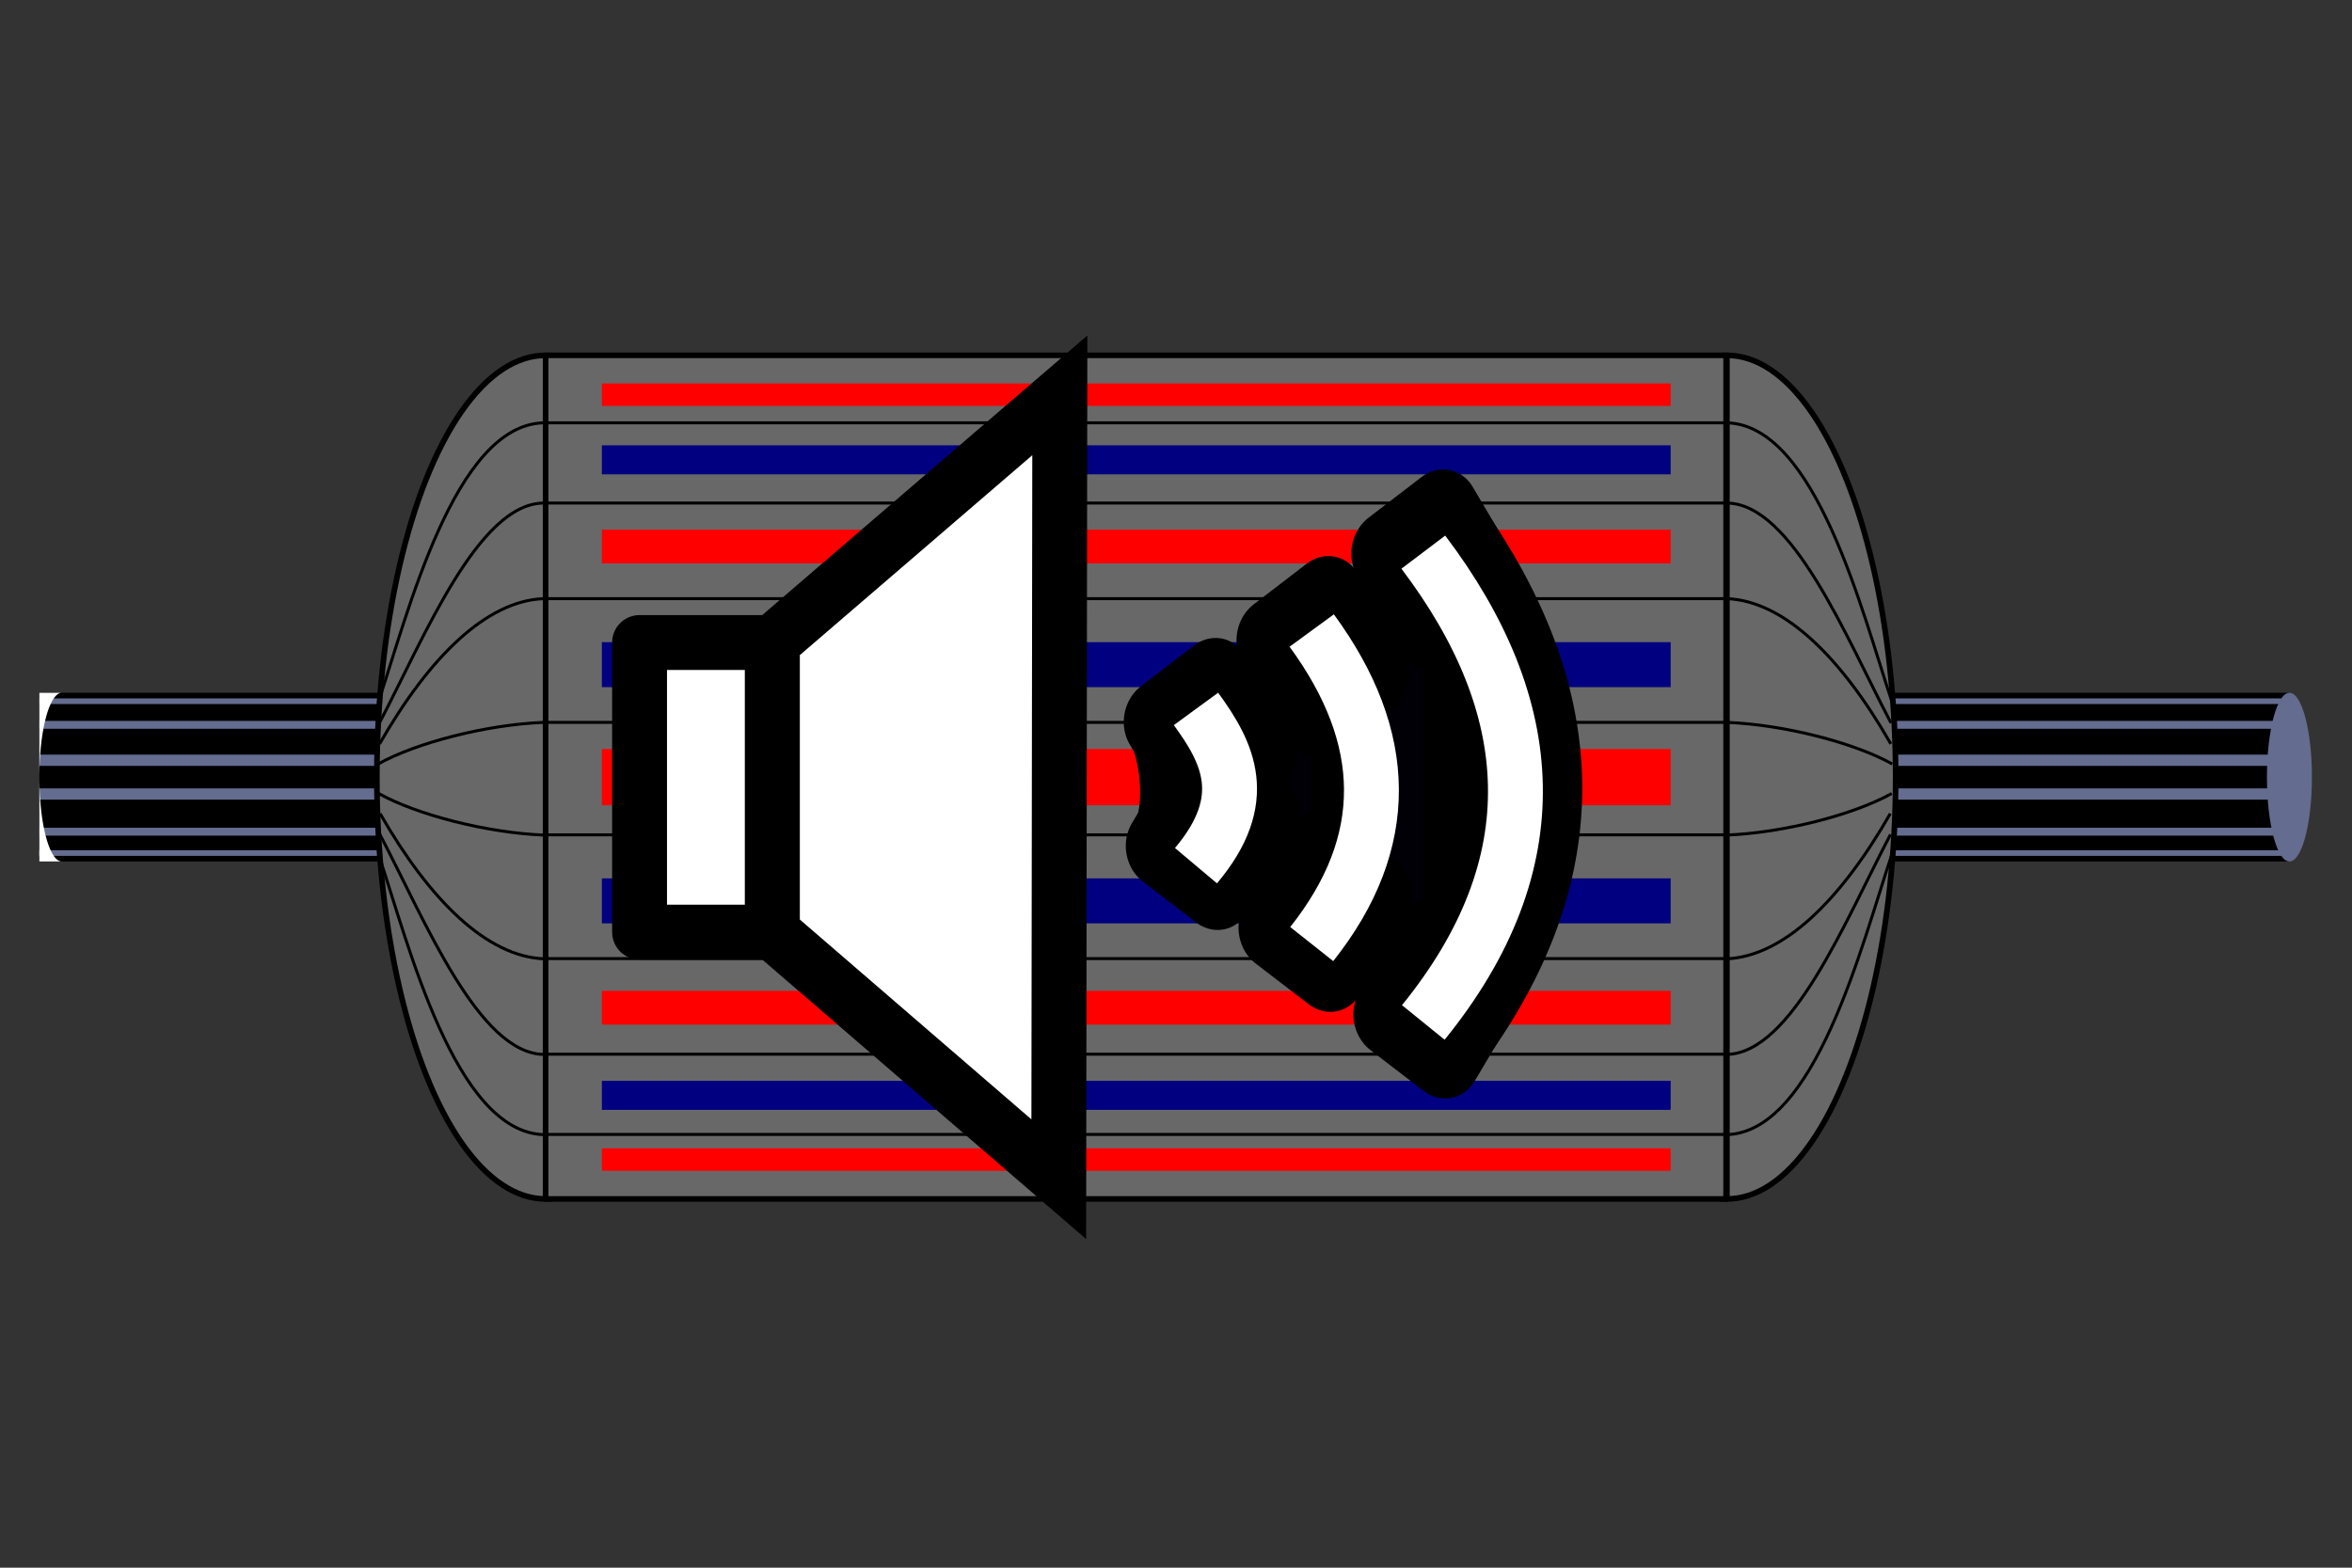 <?xml version="1.0" encoding="UTF-8" standalone="no"?>
<svg
   xmlns:dc="http://purl.org/dc/elements/1.1/"
   xmlns:cc="http://creativecommons.org/ns#"
   xmlns:rdf="http://www.w3.org/1999/02/22-rdf-syntax-ns#"
   xmlns:svg="http://www.w3.org/2000/svg"
   xmlns="http://www.w3.org/2000/svg"
   xmlns:sodipodi="http://sodipodi.sourceforge.net/DTD/sodipodi-0.dtd"
   xmlns:inkscape="http://www.inkscape.org/namespaces/inkscape"
   inkscape:export-ydpi="96"
   inkscape:export-xdpi="96"
   inkscape:export-filename="C:\Users\KB511298\Documents\t-3000\etc\Motor_QuiteMode_Off.png"
   sodipodi:docname="Motor_QuiteMode_Off.svg"
   inkscape:version="1.0 (4035a4fb49, 2020-05-01)"
   id="svg8"
   version="1.1"
   viewBox="0 0 300 200"
   height="200mm"
   width="300mm">
  <rect x="0" y="0" width="300" height="200" fill="#333333" stroke="none"/>
  <defs
     id="defs2">
    <inkscape:path-effect
       message="Use fill-rule evenodd on &lt;b&gt;fill and stroke&lt;/b&gt; dialog if no flatten result after convert clip to paths."
       hide_clip="false"
       flatten="false"
       inverse="true"
       lpeversion="1"
       is_visible="true"
       id="path-effect1010"
       effect="powerclip" />
    <clipPath
       clipPathUnits="userSpaceOnUse"
       id="clipPath975-8">
      <rect
         style="fill:#ffffff;fill-opacity:1;stroke:none;stroke-width:0.704;stroke-linejoin:round;stroke-miterlimit:4;stroke-dasharray:none;stroke-opacity:0.486;paint-order:fill markers stroke"
         id="rect977-7"
         width="2"
         height="15"
         x="40"
         y="90" />
    </clipPath>
    <clipPath
       id="clipPath1019"
       clipPathUnits="userSpaceOnUse">
      <rect
         style="display:block;fill:#ffffff;fill-opacity:1;stroke:none;stroke-width:0.704;stroke-linejoin:round;stroke-miterlimit:4;stroke-dasharray:none;stroke-opacity:0.486;paint-order:fill markers stroke"
         id="rect1021"
         width="2"
         height="15"
         x="40"
         y="90" />
    </clipPath>
  </defs>
  <sodipodi:namedview
     inkscape:window-maximized="1"
     inkscape:window-y="-8"
     inkscape:window-x="-8"
     inkscape:window-height="1017"
     inkscape:window-width="1920"
     showgrid="false"
     inkscape:document-rotation="0"
     inkscape:current-layer="g1614"
     inkscape:document-units="mm"
     inkscape:cy="557.92181"
     inkscape:cx="380.12249"
     inkscape:zoom="0.7"
     inkscape:pageshadow="2"
     inkscape:pageopacity="0.0"
     borderopacity="1.0"
     bordercolor="#666666"
     pagecolor="#ffffff"
     id="base" />
  <g
     id="layer1"
     inkscape:groupmode="layer"
     inkscape:label="Layer 1">
    <g
       transform="matrix(1.435,0,0,1.435,-66.731,-44.356)"
       id="g952">
      <rect
         style="fill:#000000;fill-opacity:1;stroke:none;stroke-width:3.445;stroke-linejoin:round;stroke-opacity:0.486;paint-order:fill markers stroke"
         id="rect833"
         width="200"
         height="15"
         x="50"
         y="92.5"
         ry="0" />
      <rect
         ry="0"
         y="93"
         x="50"
         height="0.5"
         width="200"
         id="rect833-9"
         style="fill:#646c8f;fill-opacity:1;stroke:none;stroke-width:0.171;stroke-linejoin:round;stroke-miterlimit:4;stroke-dasharray:none;stroke-opacity:0.486;paint-order:fill markers stroke" />
      <rect
         style="fill:#646c8f;fill-opacity:1;stroke:none;stroke-width:0.171;stroke-linejoin:round;stroke-miterlimit:4;stroke-dasharray:none;stroke-opacity:0.486;paint-order:fill markers stroke"
         id="rect833-9-1"
         width="200"
         height="0.5"
         x="49.972"
         y="106.5"
         ry="0" />
      <rect
         style="fill:#646c8f;fill-opacity:1;stroke:none;stroke-width:0.203;stroke-linejoin:round;stroke-miterlimit:4;stroke-dasharray:none;stroke-opacity:0.486;paint-order:fill markers stroke"
         id="rect833-9-4"
         width="200"
         height="0.7"
         x="50"
         y="95"
         ry="0" />
      <rect
         ry="0"
         y="104.5"
         x="50"
         height="0.7"
         width="200"
         id="rect833-9-4-9"
         style="fill:#646c8f;fill-opacity:1;stroke:none;stroke-width:0.203;stroke-linejoin:round;stroke-miterlimit:4;stroke-dasharray:none;stroke-opacity:0.486;paint-order:fill markers stroke" />
      <rect
         ry="0"
         y="98"
         x="50"
         height="1"
         width="200"
         id="rect833-9-4-0"
         style="fill:#646c8f;fill-opacity:1;stroke:none;stroke-width:0.242;stroke-linejoin:round;stroke-miterlimit:4;stroke-dasharray:none;stroke-opacity:0.486;paint-order:fill markers stroke" />
      <rect
         style="fill:#646c8f;fill-opacity:1;stroke:none;stroke-width:0.242;stroke-linejoin:round;stroke-miterlimit:4;stroke-dasharray:none;stroke-opacity:0.486;paint-order:fill markers stroke"
         id="rect833-9-4-0-2"
         width="200"
         height="1"
         x="50"
         y="101"
         ry="0" />
      <ellipse
         style="fill:#686868;fill-opacity:1;stroke:#000000;stroke-width:0.5;stroke-linejoin:round;stroke-miterlimit:4;stroke-dasharray:none;stroke-opacity:1;paint-order:fill markers stroke"
         id="path835"
         cx="95"
         cy="100"
         rx="15"
         ry="37.5" />
      <ellipse
         ry="37.5"
         rx="15"
         cy="100"
         cx="200"
         id="path835-1"
         style="fill:#686868;fill-opacity:1;stroke:#000000;stroke-width:0.5;stroke-linejoin:round;stroke-miterlimit:4;stroke-dasharray:none;stroke-opacity:1;paint-order:fill markers stroke" />
      <rect
         style="fill:#686868;fill-opacity:1;stroke:#000000;stroke-width:0.5;stroke-linejoin:round;stroke-miterlimit:4;stroke-dasharray:none;stroke-opacity:1;paint-order:fill markers stroke"
         id="rect854"
         width="105"
         height="75"
         x="95"
         y="62.5"
         ry="0" />
      <ellipse
         style="fill:#646c8f;fill-opacity:1;stroke:none;stroke-width:1.08;stroke-linejoin:round;stroke-miterlimit:4;stroke-dasharray:none;stroke-opacity:0.486;paint-order:fill markers stroke"
         id="path946"
         cx="250"
         cy="100"
         rx="2"
         ry="7.5" />
      <path
         id="rect1000"
         style="fill:#ffffff;fill-opacity:1;stroke:none;stroke-width:1.856;stroke-linejoin:round;stroke-miterlimit:4;stroke-dasharray:none;stroke-opacity:0.486;paint-order:fill markers stroke"
         d="m 50,92.5 v 7.5 A 2,7.5 0 0 1 51.997,92.5 Z m 0,7.511 v 7.489 h 2 A 2,7.5 0 0 1 50,100.011 Z" />
      <rect
         style="fill:#ff0000;fill-opacity:1;stroke:none;stroke-width:0.559;stroke-linejoin:round;stroke-miterlimit:4;stroke-dasharray:none;stroke-opacity:0.486;paint-order:fill markers stroke"
         id="rect1050"
         width="95"
         height="2"
         x="100"
         y="65" />
      <rect
         y="97.5"
         x="100"
         height="5"
         width="95"
         id="rect1050-4"
         style="fill:#ff0000;fill-opacity:1;stroke:none;stroke-width:0.884;stroke-linejoin:round;stroke-miterlimit:4;stroke-dasharray:none;stroke-opacity:0.486;paint-order:fill markers stroke" />
      <rect
         style="fill:#ff0000;fill-opacity:1;stroke:none;stroke-width:0.685;stroke-linejoin:round;stroke-miterlimit:4;stroke-dasharray:none;stroke-opacity:0.486;paint-order:fill markers stroke"
         id="rect1050-4-1"
         width="95"
         height="3"
         x="100"
         y="78" />
      <rect
         y="133"
         x="100"
         height="2"
         width="95"
         id="rect1050-0"
         style="fill:#ff0000;fill-opacity:1;stroke:none;stroke-width:0.559;stroke-linejoin:round;stroke-miterlimit:4;stroke-dasharray:none;stroke-opacity:0.486;paint-order:fill markers stroke" />
      <rect
         y="119"
         x="100"
         height="3"
         width="95"
         id="rect1050-4-1-6"
         style="fill:#ff0000;fill-opacity:1;stroke:none;stroke-width:0.685;stroke-linejoin:round;stroke-miterlimit:4;stroke-dasharray:none;stroke-opacity:0.486;paint-order:fill markers stroke" />
      <rect
         y="88"
         x="100"
         height="4"
         width="95"
         id="rect1050-4-1-3"
         style="fill:#000080;fill-opacity:1;stroke:none;stroke-width:0.79;stroke-linejoin:round;stroke-miterlimit:4;stroke-dasharray:none;stroke-opacity:0.486;paint-order:fill markers stroke" />
      <rect
         style="fill:#000080;fill-opacity:1;stroke:none;stroke-width:0.79;stroke-linejoin:round;stroke-miterlimit:4;stroke-dasharray:none;stroke-opacity:0.486;paint-order:fill markers stroke"
         id="rect1050-4-1-3-1"
         width="95"
         height="4"
         x="100"
         y="109" />
      <rect
         style="fill:#000080;fill-opacity:1;stroke:none;stroke-width:0.635;stroke-linejoin:round;stroke-miterlimit:4;stroke-dasharray:none;stroke-opacity:0.486;paint-order:fill markers stroke"
         id="rect1050-4-1-3-3"
         width="95"
         height="2.58"
         x="100"
         y="70.5" />
      <rect
         y="127"
         x="100"
         height="2.58"
         width="95"
         id="rect1050-4-1-3-3-8"
         style="fill:#000080;fill-opacity:1;stroke:none;stroke-width:0.635;stroke-linejoin:round;stroke-miterlimit:4;stroke-dasharray:none;stroke-opacity:0.486;paint-order:fill markers stroke" />
      <path
         style="fill:none;stroke:#000000;stroke-width:0.265px;stroke-linecap:butt;stroke-linejoin:miter;stroke-opacity:1"
         d="M 95,62.5 V 137.5"
         id="path1178" />
      <path
         id="path1178-6"
         d="m 200,62.5 v 75"
         style="fill:none;stroke:#000000;stroke-width:0.265px;stroke-linecap:butt;stroke-linejoin:miter;stroke-opacity:1" />
      <path
         style="fill:none;stroke:#000000;stroke-width:0.265px;stroke-linecap:butt;stroke-linejoin:miter;stroke-opacity:1"
         d="M 95,68.5 H 200"
         id="path1195"
         sodipodi:nodetypes="cc" />
      <path
         sodipodi:nodetypes="cc"
         id="path1195-9"
         d="M 95,75.632 H 200"
         style="fill:none;stroke:#000000;stroke-width:0.265px;stroke-linecap:butt;stroke-linejoin:miter;stroke-opacity:1" />
      <path
         style="fill:none;stroke:#000000;stroke-width:0.265px;stroke-linecap:butt;stroke-linejoin:miter;stroke-opacity:1"
         d="M 95,84.132 H 200"
         id="path1195-9-5"
         sodipodi:nodetypes="cc" />
      <path
         sodipodi:nodetypes="cc"
         id="path1195-9-5-4"
         d="M 95,95.132 H 200"
         style="fill:none;stroke:#000000;stroke-width:0.265px;stroke-linecap:butt;stroke-linejoin:miter;stroke-opacity:1" />
      <path
         sodipodi:nodetypes="cc"
         id="path1195-3"
         d="M 95,131.765 H 200"
         style="fill:none;stroke:#000000;stroke-width:0.265px;stroke-linecap:butt;stroke-linejoin:miter;stroke-opacity:1" />
      <path
         style="fill:none;stroke:#000000;stroke-width:0.265px;stroke-linecap:butt;stroke-linejoin:miter;stroke-opacity:1"
         d="M 95,124.632 H 200"
         id="path1195-9-7"
         sodipodi:nodetypes="cc" />
      <path
         sodipodi:nodetypes="cc"
         id="path1195-9-5-41"
         d="M 95,116.132 H 200"
         style="fill:none;stroke:#000000;stroke-width:0.265px;stroke-linecap:butt;stroke-linejoin:miter;stroke-opacity:1" />
      <path
         style="fill:none;stroke:#000000;stroke-width:0.265px;stroke-linecap:butt;stroke-linejoin:miter;stroke-opacity:1"
         d="M 95,105.132 H 200"
         id="path1195-9-5-4-0"
         sodipodi:nodetypes="cc" />
      <path
         style="fill:none;stroke:#000000;stroke-width:0.265px;stroke-linecap:butt;stroke-linejoin:miter;stroke-opacity:1"
         d="M 94.811,68.5 C 86.885,68.703 82.756,85.498 80.126,93.344"
         id="path1281"
         sodipodi:nodetypes="cc" />
      <path
         sodipodi:nodetypes="cc"
         id="path1281-4"
         d="M 94.811,75.632 C 88.996,75.702 84.235,87.539 80.226,95.184"
         style="fill:none;stroke:#000000;stroke-width:0.265px;stroke-linecap:butt;stroke-linejoin:miter;stroke-opacity:1" />
      <path
         style="fill:none;stroke:#000000;stroke-width:0.265px;stroke-linecap:butt;stroke-linejoin:miter;stroke-opacity:1"
         d="M 94.811,84.132 C 89.731,84.335 84.652,89.333 80.241,97.045"
         id="path1281-4-1"
         sodipodi:nodetypes="cc" />
      <path
         sodipodi:nodetypes="cc"
         id="path1281-4-1-8"
         d="m 94.811,95.132 c -5.08,0.203 -11.291,1.8 -14.7,3.699"
         style="fill:none;stroke:#000000;stroke-width:0.265px;stroke-linecap:butt;stroke-linejoin:miter;stroke-opacity:1" />
      <path
         sodipodi:nodetypes="cc"
         id="path1281-9"
         d="m 94.858,131.785 c -7.926,-0.203 -12.055,-16.998 -14.686,-24.844"
         style="fill:none;stroke:#000000;stroke-width:0.265px;stroke-linecap:butt;stroke-linejoin:miter;stroke-opacity:1" />
      <path
         style="fill:none;stroke:#000000;stroke-width:0.265px;stroke-linecap:butt;stroke-linejoin:miter;stroke-opacity:1"
         d="m 94.858,124.653 c -5.815,-0.069 -10.576,-11.907 -14.585,-19.552"
         id="path1281-4-9"
         sodipodi:nodetypes="cc" />
      <path
         sodipodi:nodetypes="cc"
         id="path1281-4-1-4"
         d="m 94.858,116.153 c -5.08,-0.203 -10.159,-5.201 -14.57,-12.913"
         style="fill:none;stroke:#000000;stroke-width:0.265px;stroke-linecap:butt;stroke-linejoin:miter;stroke-opacity:1" />
      <path
         style="fill:none;stroke:#000000;stroke-width:0.265px;stroke-linecap:butt;stroke-linejoin:miter;stroke-opacity:1"
         d="m 94.858,105.153 c -5.08,-0.203 -11.291,-1.8 -14.7,-3.699"
         id="path1281-4-1-8-3"
         sodipodi:nodetypes="cc" />
      <path
         id="path1178-4"
         d="M 199.811,62.5 V 137.5"
         style="fill:none;stroke:#000000;stroke-width:0.265px;stroke-linecap:butt;stroke-linejoin:miter;stroke-opacity:1" />
      <path
         sodipodi:nodetypes="cc"
         id="path1281-5"
         d="m 200,68.5 c 7.926,0.203 12.055,16.998 14.686,24.844"
         style="fill:none;stroke:#000000;stroke-width:0.265px;stroke-linecap:butt;stroke-linejoin:miter;stroke-opacity:1" />
      <path
         style="fill:none;stroke:#000000;stroke-width:0.265px;stroke-linecap:butt;stroke-linejoin:miter;stroke-opacity:1"
         d="m 200,75.632 c 5.815,0.069 10.576,11.907 14.585,19.552"
         id="path1281-4-3"
         sodipodi:nodetypes="cc" />
      <path
         sodipodi:nodetypes="cc"
         id="path1281-4-1-1"
         d="m 200,84.132 c 5.08,0.203 10.159,5.201 14.57,12.913"
         style="fill:none;stroke:#000000;stroke-width:0.265px;stroke-linecap:butt;stroke-linejoin:miter;stroke-opacity:1" />
      <path
         style="fill:none;stroke:#000000;stroke-width:0.265px;stroke-linecap:butt;stroke-linejoin:miter;stroke-opacity:1"
         d="m 200,95.132 c 5.08,0.203 11.291,1.8 14.7,3.699"
         id="path1281-4-1-8-4"
         sodipodi:nodetypes="cc" />
      <path
         style="fill:none;stroke:#000000;stroke-width:0.265px;stroke-linecap:butt;stroke-linejoin:miter;stroke-opacity:1"
         d="m 199.953,131.785 c 7.926,-0.203 12.055,-16.998 14.686,-24.844"
         id="path1281-9-6"
         sodipodi:nodetypes="cc" />
      <path
         sodipodi:nodetypes="cc"
         id="path1281-4-9-1"
         d="m 199.953,124.653 c 5.815,-0.069 10.576,-11.907 14.585,-19.552"
         style="fill:none;stroke:#000000;stroke-width:0.265px;stroke-linecap:butt;stroke-linejoin:miter;stroke-opacity:1" />
      <path
         style="fill:none;stroke:#000000;stroke-width:0.265px;stroke-linecap:butt;stroke-linejoin:miter;stroke-opacity:1"
         d="m 199.953,116.153 c 5.08,-0.203 10.159,-5.201 14.57,-12.913"
         id="path1281-4-1-4-6"
         sodipodi:nodetypes="cc" />
      <path
         sodipodi:nodetypes="cc"
         id="path1281-4-1-8-3-6"
         d="m 199.953,105.153 c 5.08,-0.203 11.291,-1.8 14.7,-3.699"
         style="fill:none;stroke:#000000;stroke-width:0.265px;stroke-linecap:butt;stroke-linejoin:miter;stroke-opacity:1" />
    </g>
    <g
       transform="translate(-5.813,-0.233)"
       id="g1614">
      <g
         id="g1592"
         transform="translate(-19.139,-169.326)">
        <rect
           y="246.724"
           x="187.476"
           height="41.766"
           width="30.427"
           id="rect1573"
           style="fill:#000006;fill-opacity:1;stroke:none;stroke-width:9;stroke-linejoin:round;stroke-miterlimit:4;stroke-dasharray:none;stroke-opacity:1;paint-order:fill markers stroke" />
        <path
           sodipodi:nodetypes="cc"
           id="path1569"
           d="m 173.023,261.363 c 2.369,4.291 3.129,12.642 0.236,16.393"
           style="fill:none;stroke:#000000;stroke-width:9.5;stroke-linecap:butt;stroke-linejoin:miter;stroke-miterlimit:4;stroke-dasharray:none;stroke-opacity:1" />
        <path
           sodipodi:nodetypes="cc"
           id="path1571"
           d="m 208.828,234.646 c 18.279,24.437 17.482,47.657 0.236,69.826"
           style="fill:none;stroke:#000000;stroke-width:9;stroke-linecap:butt;stroke-linejoin:miter;stroke-miterlimit:4;stroke-dasharray:none;stroke-opacity:1" />
        <rect
           transform="matrix(0.793,0.609,0.509,-0.861,0,0)"
           y="-115.053"
           x="310.49"
           height="11.475"
           width="8.547"
           id="rect1501-5-5"
           style="fill:none;fill-opacity:1;stroke:#000000;stroke-width:10.037;stroke-linejoin:round;stroke-miterlimit:4;stroke-dasharray:none;stroke-opacity:1;paint-order:fill markers stroke" />
        <rect
           style="fill:none;fill-opacity:1;stroke:#000000;stroke-width:10.037;stroke-linejoin:round;stroke-miterlimit:4;stroke-dasharray:none;stroke-opacity:1;paint-order:fill markers stroke"
           id="rect1501-5-0-6"
           width="8.547"
           height="11.475"
           x="328.86"
           y="-114.895"
           transform="matrix(0.793,0.609,0.509,-0.861,0,0)" />
        <rect
           style="fill:none;fill-opacity:1;stroke:#000000;stroke-width:10.037;stroke-linejoin:round;stroke-miterlimit:4;stroke-dasharray:none;stroke-opacity:1;paint-order:fill markers stroke"
           id="rect1501-0"
           width="8.547"
           height="11.475"
           x="292.66"
           y="-115.53"
           transform="matrix(0.793,0.609,0.509,-0.861,0,0)" />
        <rect
           style="fill:none;fill-opacity:1;stroke:#000000;stroke-width:10.037;stroke-linejoin:round;stroke-miterlimit:4;stroke-dasharray:none;stroke-opacity:1;paint-order:fill markers stroke"
           id="rect1501-5"
           width="8.547"
           height="11.475"
           x="33.838"
           y="315.452"
           transform="matrix(0.793,-0.609,0.509,0.861,0,0)" />
        <rect
           transform="matrix(0.793,-0.609,0.509,0.861,0,0)"
           y="315.61"
           x="52.208"
           height="11.475"
           width="8.547"
           id="rect1501-5-0"
           style="fill:none;fill-opacity:1;stroke:#000000;stroke-width:10.037;stroke-linejoin:round;stroke-miterlimit:4;stroke-dasharray:none;stroke-opacity:1;paint-order:fill markers stroke" />
        <rect
           transform="matrix(0.793,-0.609,0.509,0.861,0,0)"
           y="314.975"
           x="16.008"
           height="11.475"
           width="8.547"
           id="rect1501"
           style="fill:none;fill-opacity:1;stroke:#000000;stroke-width:10.037;stroke-linejoin:round;stroke-miterlimit:4;stroke-dasharray:none;stroke-opacity:1;paint-order:fill markers stroke" />
        <path
           style="fill:#000000;stroke:#000000;stroke-width:5;stroke-linecap:butt;stroke-linejoin:miter;stroke-miterlimit:4;stroke-dasharray:none;stroke-opacity:1"
           d="m 177.5,260 c 4.124,5.636 7.106,11.557 0,20"
           id="path1431-4"
           sodipodi:nodetypes="cc" />
        <path
           sodipodi:nodetypes="cc"
           id="path1431-0-5"
           d="m 192.263,250 c 10.022,13.685 10.29,27.028 0,40"
           style="fill:#000000;stroke:#000000;stroke-width:5;stroke-linecap:butt;stroke-linejoin:miter;stroke-miterlimit:4;stroke-dasharray:none;stroke-opacity:1" />
        <path
           style="fill:#000000;stroke:#000000;stroke-width:5;stroke-linecap:butt;stroke-linejoin:miter;stroke-miterlimit:4;stroke-dasharray:none;stroke-opacity:1"
           d="m 206.496,240 c 14.838,19.608 16.478,39.679 0,60"
           id="path1431-0-6-8"
           sodipodi:nodetypes="cc" />
        <rect
           ry="0"
           y="251.528"
           x="106.528"
           height="36.944"
           width="16.944"
           id="rect1397"
           style="fill:#ffffff;fill-opacity:1;stroke:#000000;stroke-width:7;stroke-linejoin:round;stroke-miterlimit:4;stroke-dasharray:none;stroke-opacity:1;paint-order:fill markers stroke" />
        <path
           sodipodi:nodetypes="cccc"
           id="path1429"
           d="M 123.472,288.472 160,320 160.132,220 123.472,251.528 Z"
           style="fill:#ffffff;fill-opacity:1;stroke:#000000;stroke-width:7;stroke-linecap:butt;stroke-linejoin:miter;stroke-miterlimit:4;stroke-dasharray:none;stroke-opacity:1" />
        <path
           sodipodi:nodetypes="cc"
           id="path1431"
           d="m 177.5,260 c 4.124,5.636 7.106,11.557 0,20"
           style="fill:none;stroke:#ffffff;stroke-width:7;stroke-linecap:butt;stroke-linejoin:miter;stroke-miterlimit:4;stroke-dasharray:none;stroke-opacity:1" />
        <path
           style="fill:none;stroke:#ffffff;stroke-width:7;stroke-linecap:butt;stroke-linejoin:miter;stroke-miterlimit:4;stroke-dasharray:none;stroke-opacity:1"
           d="m 192.263,250 c 10.022,13.685 10.29,27.028 0,40"
           id="path1431-0"
           sodipodi:nodetypes="cc" />
        <path
           sodipodi:nodetypes="cc"
           id="path1431-0-6"
           d="m 206.496,240 c 14.838,19.608 16.478,39.679 0,60"
           style="fill:none;stroke:#ffffff;stroke-width:7;stroke-linecap:butt;stroke-linejoin:miter;stroke-miterlimit:4;stroke-dasharray:none;stroke-opacity:1" />
      </g>
    </g>
  </g>
</svg>
